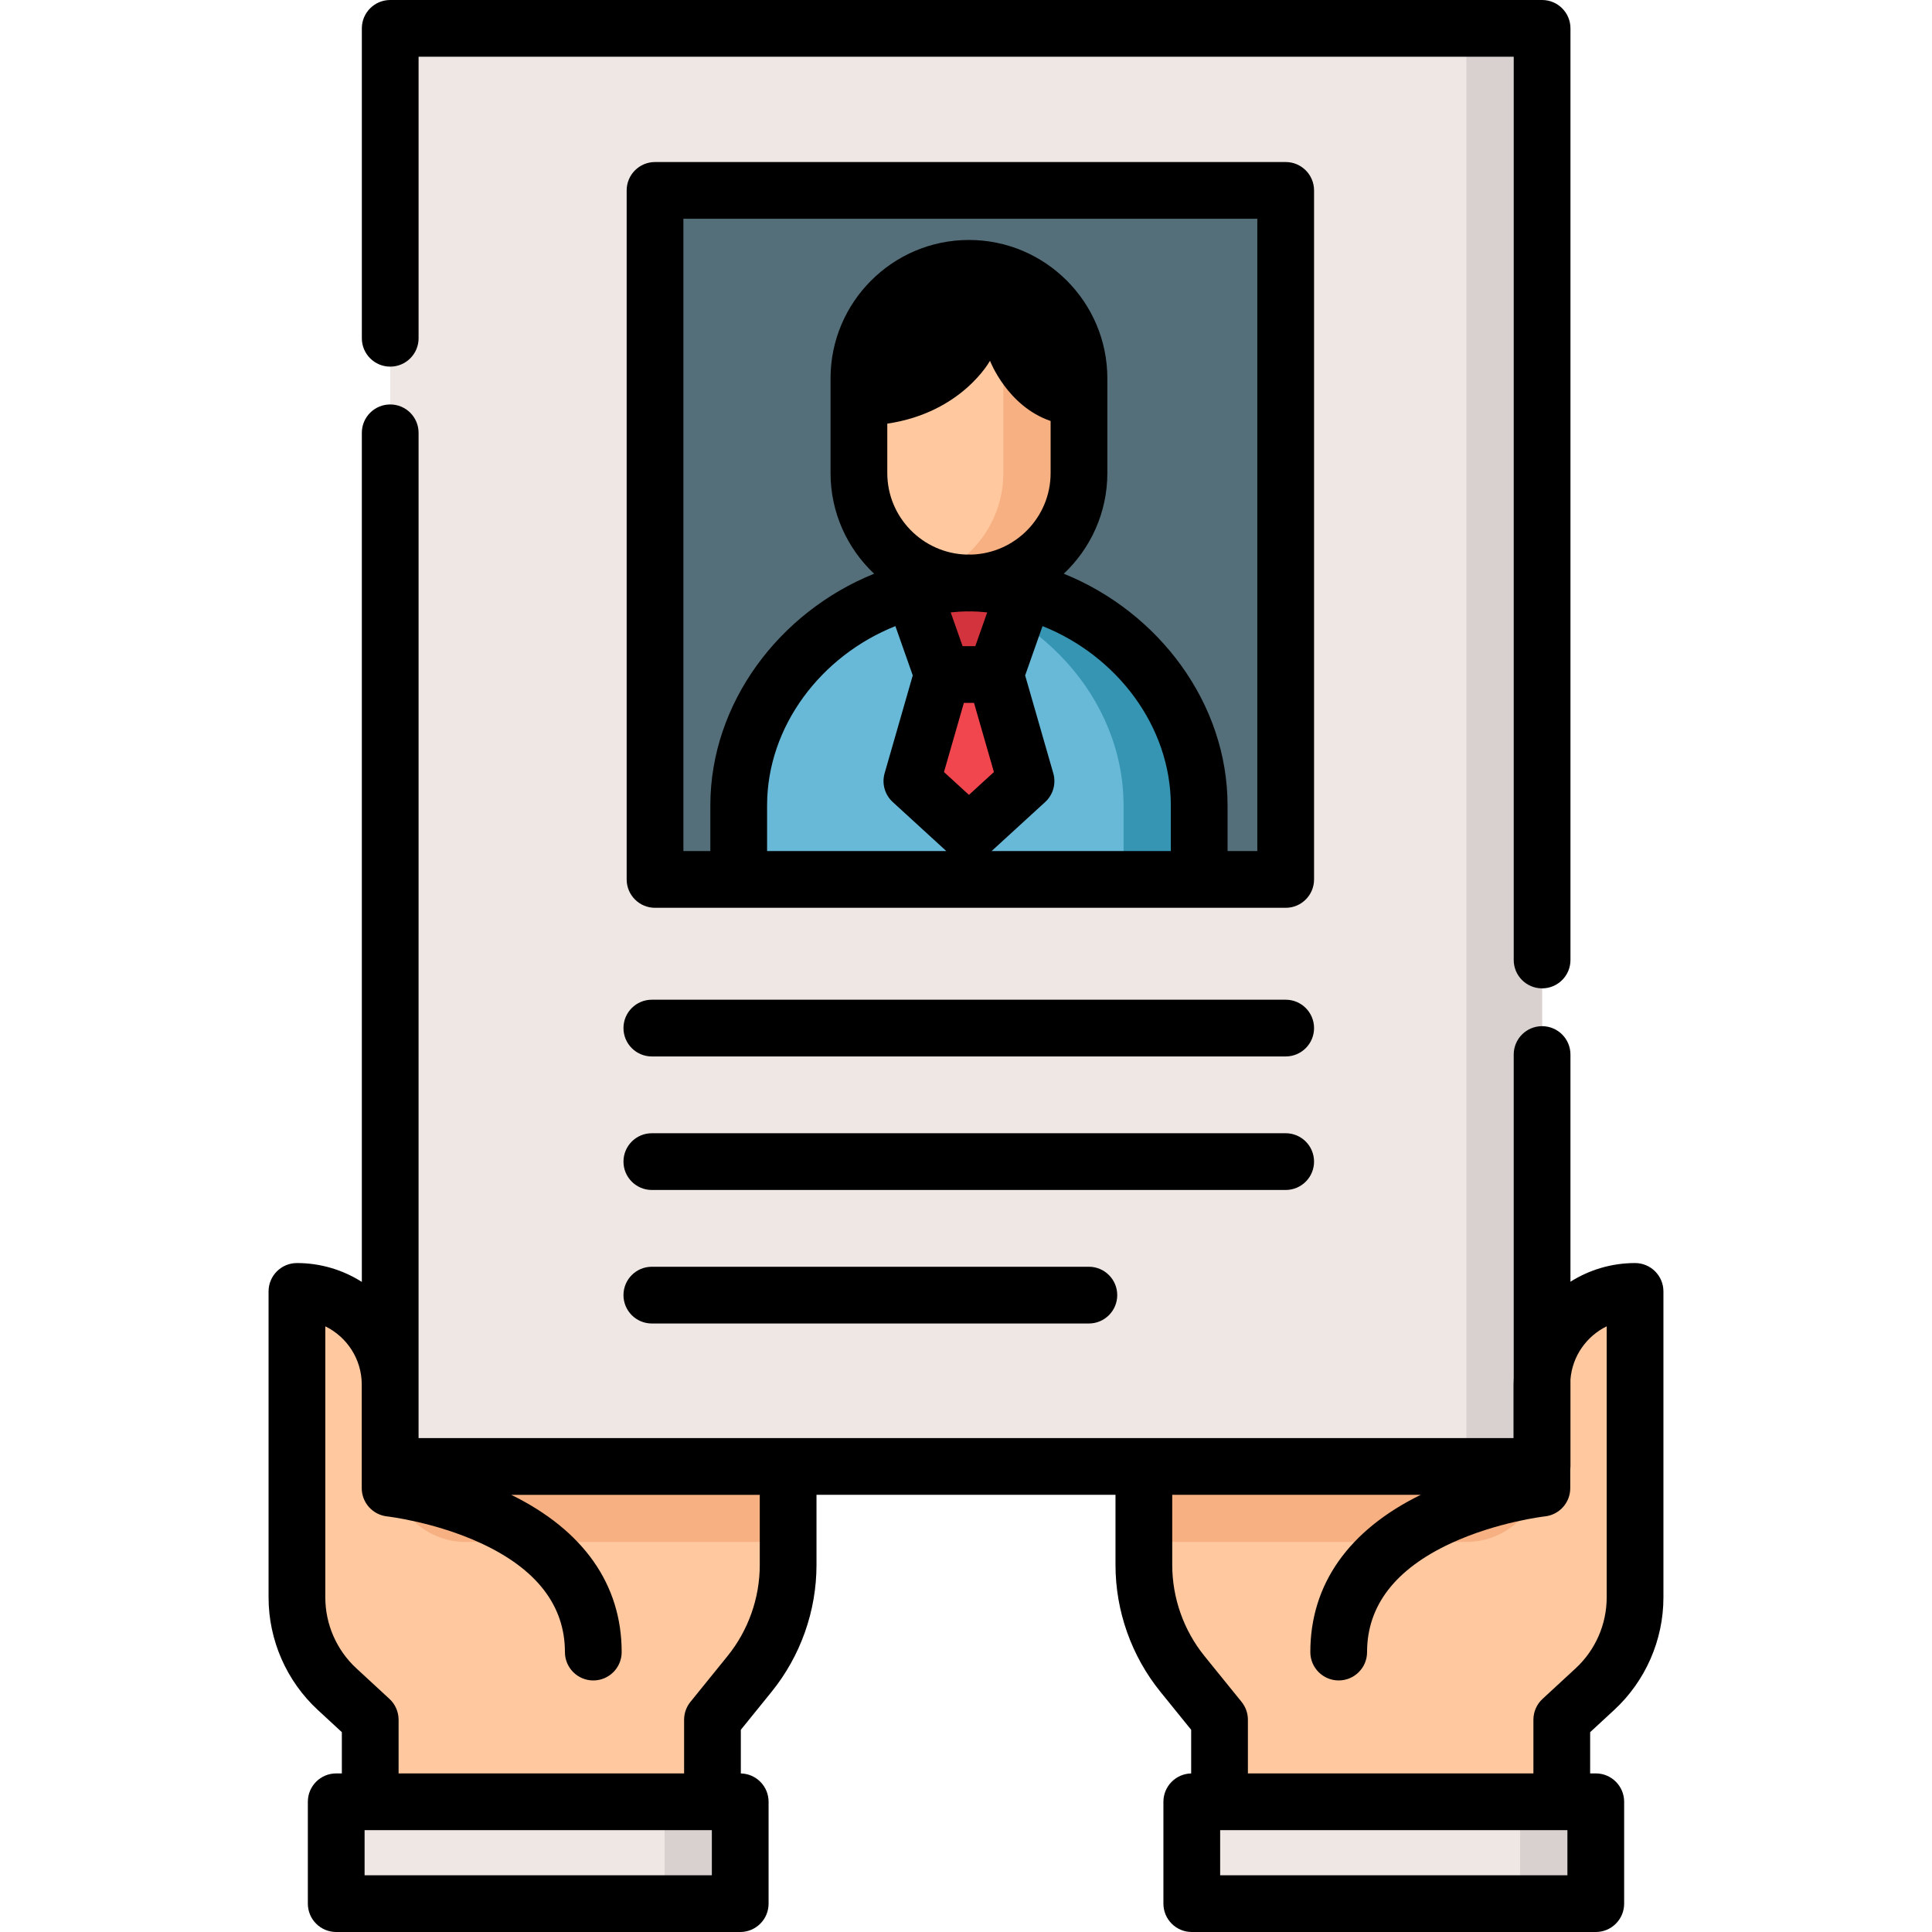 <?xml version="1.0" encoding="iso-8859-1"?>
<!-- Generator: Adobe Illustrator 19.0.0, SVG Export Plug-In . SVG Version: 6.00 Build 0)  -->
<svg version="1.1" id="Layer_1" xmlns="http://www.w3.org/2000/svg" xmlns:xlink="http://www.w3.org/1999/xlink" x="0px" y="0px"
	 viewBox="0 0 512 512" style="enable-background:new 0 0 512 512;" xml:space="preserve">
<rect x="103.413" y="7.518" style="fill:#EFE7E4;" width="305.256" height="381.104"/>
<rect x="388.622" y="7.518" style="fill:#D8D1D0;" width="20.047" height="381.104"/>
<rect x="89.1" y="477.49" style="fill:#EFE7E4;" width="107.061" height="26.993"/>
<path style="fill:#FFC89F;" d="M103.386,388.626h105.479v26.105c0,10.514-3.609,20.71-10.225,28.881l-9.827,12.139v21.739h-46.178
	H98.114v-21.739l-8.786-8.113c-6.779-6.261-10.635-15.068-10.635-24.296v-81.101l0,0c13.637,0,24.692,11.055,24.692,24.692v27.454
	c0,0,53.845,5.84,53.845,43.43"/>
<rect x="315.831" y="477.49" style="fill:#EFE7E4;" width="107.061" height="26.993"/>
<g>
	<rect x="176.124" y="477.49" style="fill:#D8D1D0;" width="20.047" height="26.993"/>
	<rect x="402.845" y="477.49" style="fill:#D8D1D0;" width="20.047" height="26.993"/>
</g>
<rect x="173.588" y="50.458" style="fill:#546F7A;" width="167.132" height="182.598"/>
<path style="fill:#FFC89F;" d="M256.783,154.523L256.783,154.523c16.039,0,29.16-13.122,29.16-29.16V100.27
	c0-16.039-13.122-29.16-29.16-29.16l0,0c-16.039,0-29.16,13.122-29.16,29.16v25.093
	C227.622,141.402,240.745,154.523,256.783,154.523z"/>
<path style="fill:#F7B081;" d="M256.783,71.11c-3.517,0-6.894,0.631-10.023,1.786c11.139,4.11,19.137,14.853,19.137,27.374v25.093
	c0,12.52-7.998,23.264-19.137,27.374c3.129,1.155,6.506,1.786,10.023,1.786c16.038,0,29.16-13.122,29.16-29.16V100.27
	C285.943,84.233,272.821,71.11,256.783,71.11z"/>
<path style="fill:#FFC89F;" d="M433.308,342.24c-13.637,0-24.692,11.055-24.692,24.692v21.693h-86.087h-19.392v26.105
	c0,10.514,3.609,20.71,10.225,28.882l9.828,12.139v21.739h46.177h44.521v-21.739l8.786-8.113
	c6.779-6.261,10.635-15.068,10.635-24.296L433.308,342.24L433.308,342.24z"/>
<g>
	<path style="fill:#F7B081;" d="M208.826,408.637h-85.365c-11.072,0-20.047-8.975-20.047-20.047l0,0h105.412V408.637z"/>
	<path style="fill:#F7B081;" d="M388.581,408.637h-85.47V388.59h105.517l0,0C408.628,399.66,399.653,408.637,388.581,408.637z"/>
</g>
<path style="fill:#68B9D8;" d="M256.783,233.061h-61.017v-19.59c0-32.2,28.821-58.556,61.017-58.997
	c32.197,0.44,61.017,26.798,61.017,58.997v19.59H256.783z"/>
<path style="fill:#3695B2;" d="M256.783,154.473c-3.39,0.046-6.738,0.396-10.023,0.993c27.917,5.078,50.994,29.194,50.994,58.003
	v19.59H317.8v-19.589C317.8,181.272,288.979,154.914,256.783,154.473z"/>
<path style="fill:#D3333C;" d="M263.787,178.761h-7.004h-7.004l-7.833-22.235c4.796-1.273,9.775-1.984,14.837-2.053
	c5.062,0.069,10.041,0.78,14.837,2.053L263.787,178.761z"/>
<polygon style="fill:#F2464F;" points="256.783,220.843 241.657,207 249.779,178.761 256.783,178.761 263.787,178.761 271.908,207 
	"/>
<path d="M427.774,453.16c8.294-7.66,13.052-18.527,13.052-29.819V342.24c0-4.153-3.365-7.518-7.518-7.518
	c-6.288,0-12.157,1.818-17.12,4.947v-60.203c0-4.153-3.365-7.518-7.518-7.518s-7.518,3.365-7.518,7.518v85.643
	c-0.034,0.603-0.055,1.211-0.055,1.823v14.176h-97.962h-94.272h-97.936V114.702c0-4.153-3.365-7.518-7.518-7.518
	c-4.153,0-7.518,3.365-7.518,7.518V339.72c-4.981-3.159-10.879-4.998-17.2-4.998c-4.153,0-7.518,3.365-7.518,7.518v81.101
	c0,11.292,4.757,22.16,13.052,29.819l6.369,5.881v10.931h-1.493c-4.153,0-7.518,3.365-7.518,7.518v26.993
	c0,4.153,3.365,7.518,7.518,7.518h107.064c4.153,0,7.518-3.365,7.518-7.518v-26.993c0-4.098-3.279-7.422-7.355-7.51v-11.567
	l8.153-10.071c7.674-9.478,11.9-21.414,11.9-33.611v-18.588h79.237v18.588c0,12.195,4.226,24.131,11.9,33.61l8.153,10.072v11.567
	c-4.076,0.087-7.354,3.412-7.354,7.51v26.993c0,4.153,3.365,7.518,7.518,7.518h107.062c4.153,0,7.518-3.365,7.518-7.518v-26.993
	c0-4.153-3.365-7.518-7.518-7.518h-1.492v-10.93L427.774,453.16z M188.649,496.965H96.621v-11.958h1.493h44.521h46.014V496.965z
	 M201.347,414.731c0,8.764-3.036,17.34-8.55,24.151l-9.828,12.139c-1.084,1.338-1.675,3.008-1.675,4.73v14.221h-38.659h-37.004
	v-14.221c0-2.098-0.876-4.1-2.417-5.523l-8.787-8.115c-5.222-4.822-8.217-11.664-8.217-18.773v-71.85
	c5.713,2.793,9.658,8.663,9.658,15.44v27.455c0,3.83,2.891,7.049,6.697,7.473c0.126,0.014,12.708,1.464,24.913,7.12
	c14.755,6.834,22.235,16.537,22.235,28.838c0,4.153,3.365,7.518,7.518,7.518c4.153,0,7.518-3.365,7.518-7.518
	c0-17.899-10.108-32.268-29.263-41.673h65.861v18.588H201.347z M415.38,496.965h-92.027v-11.958h90.534h1.493V496.965z
	 M330.707,469.971V455.75c0-1.722-0.591-3.392-1.675-4.73l-9.828-12.139c-5.514-6.812-8.55-15.388-8.55-24.151v-18.588h65.856
	c-19.153,9.405-29.259,23.776-29.259,41.673c0,4.153,3.365,7.518,7.518,7.518s7.518-3.365,7.518-7.518
	c0-12.301,7.481-22.003,22.235-28.838c12.207-5.655,24.788-7.106,24.903-7.119c3.816-0.414,6.707-3.636,6.707-7.474v-4.887
	c0.033-0.287,0.055-0.577,0.055-0.874v-23.036c0.482-6.203,4.27-11.491,9.603-14.097v71.85c0,7.109-2.995,13.951-8.216,18.773
	l-8.787,8.114c-1.542,1.423-2.418,3.425-2.418,5.523v14.221L330.707,469.971L330.707,469.971z"/>
<path d="M103.411,97.161c4.153,0,7.518-3.365,7.518-7.518V15.035h290.224v239.372c0,4.153,3.365,7.518,7.518,7.518
	s7.518-3.365,7.518-7.518V7.518c0-4.153-3.365-7.518-7.518-7.518H103.411c-4.153,0-7.518,3.365-7.518,7.518v82.126
	C95.893,93.795,99.258,97.161,103.411,97.161z"/>
<path d="M348.237,50.459c0-4.153-3.365-7.518-7.518-7.518H173.591c-4.153,0-7.518,3.365-7.518,7.518v182.601
	c0,4.153,3.365,7.518,7.518,7.518h22.176H317.8h22.92c4.153,0,7.518-3.365,7.518-7.518V50.459z M235.14,112.269
	c19.785-2.916,27.218-16.662,27.218-16.662s4.56,12.016,16.068,15.962v13.793c0,11.714-9.362,21.262-20.994,21.61
	c-0.182-0.004-0.365-0.014-0.547-0.016c-0.068-0.002-0.137-0.002-0.205,0c-0.182,0.002-0.365,0.012-0.547,0.016
	c-11.631-0.348-20.993-9.895-20.993-21.61v-13.094H235.14z M263.396,204.599l-6.615,6.053l-6.614-6.053l5.269-18.32h2.689
	L263.396,204.599z M258.465,171.244h-3.364l-3.153-8.95c0.113-0.012,0.228-0.02,0.341-0.031c0.665-0.067,1.329-0.127,1.994-0.169
	c0.582-0.036,1.17-0.054,1.756-0.071c0.249,0.005,0.494,0.019,0.744,0.019c0.25,0,0.495-0.014,0.744-0.019
	c0.587,0.017,1.174,0.035,1.757,0.071c0.661,0.042,1.32,0.101,1.981,0.168c0.117,0.011,0.237,0.02,0.354,0.032L258.465,171.244z
	 M237.286,165.925l4.604,13.068l-7.457,25.929c-0.789,2.743,0.044,5.697,2.15,7.623l14.201,12.998h-47.499v-12.071
	C203.284,192.472,217.593,173.78,237.286,165.925z M262.782,225.543l14.202-12.998c2.106-1.927,2.939-4.879,2.149-7.623
	l-7.457-25.929l4.604-13.068c19.693,7.854,34.002,26.547,34.002,47.547v12.071H262.782z M333.202,225.543h-7.884v-12.071
	c0-27.132-18.265-51.282-43.403-61.43c7.101-6.693,11.546-16.173,11.546-26.678v-25.093c0-20.224-16.454-36.678-36.679-36.678
	c-20.224,0-36.678,16.454-36.678,36.678v25.093c0,10.505,4.445,19.985,11.546,26.678c-25.138,10.148-43.402,34.299-43.402,61.431
	v12.071h-7.141V57.977h152.095V225.543z"/>
<path d="M348.237,307.836c0-4.153-3.365-7.518-7.518-7.518H172.745c-4.153,0-7.518,3.365-7.518,7.518s3.365,7.518,7.518,7.518
	H340.72C344.872,315.354,348.237,311.989,348.237,307.836z"/>
<path d="M340.72,264.934H172.745c-4.153,0-7.518,3.365-7.518,7.518c0,4.152,3.365,7.518,7.518,7.518H340.72
	c4.153,0,7.518-3.366,7.518-7.518C348.237,268.299,344.872,264.934,340.72,264.934z"/>
<path d="M172.745,335.702c-4.153,0-7.518,3.365-7.518,7.518c0,4.153,3.365,7.518,7.518,7.518h115.815
	c4.153,0,7.518-3.365,7.518-7.518c0-4.153-3.365-7.518-7.518-7.518H172.745z"/>
<g>
</g>
<g>
</g>
<g>
</g>
<g>
</g>
<g>
</g>
<g>
</g>
<g>
</g>
<g>
</g>
<g>
</g>
<g>
</g>
<g>
</g>
<g>
</g>
<g>
</g>
<g>
</g>
<g>
</g>
</svg>
